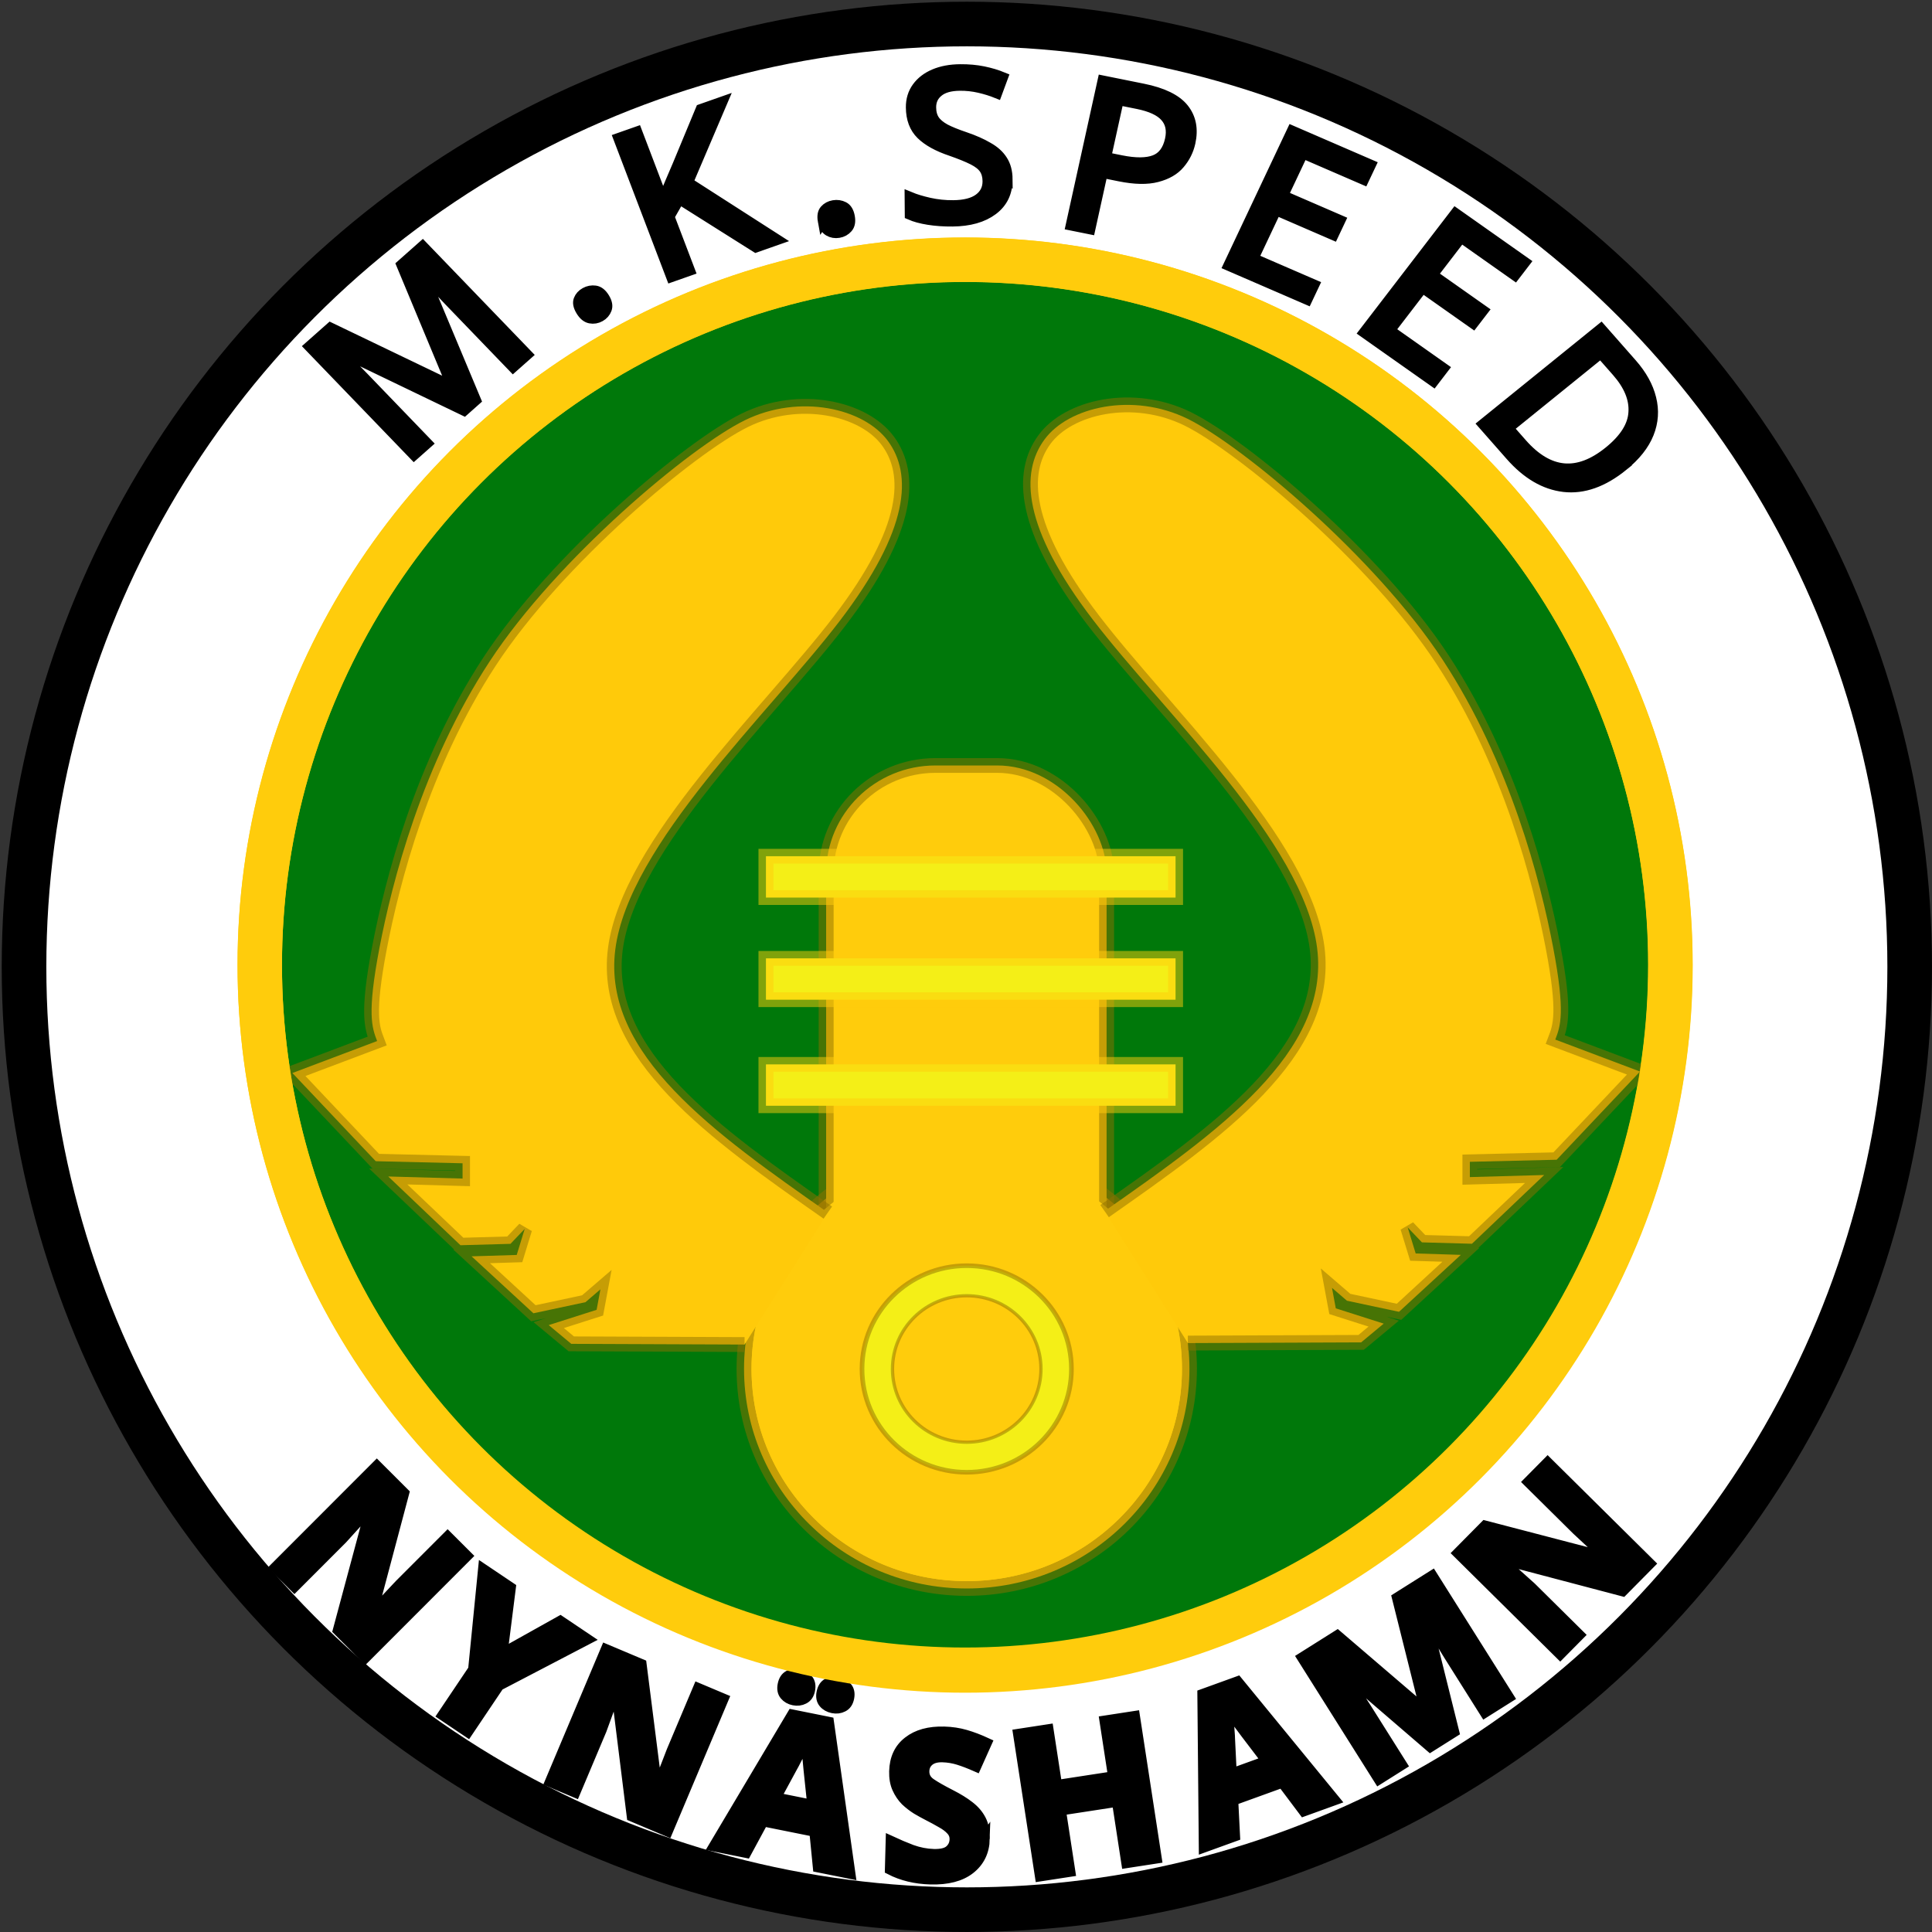 <?xml version="1.0" encoding="UTF-8" standalone="no"?>
<!-- Created with Inkscape (http://www.inkscape.org/) -->

<svg
   width="130.115mm"
   height="130.115mm"
   viewBox="0 0 130.115 130.115"
   version="1.1"
   id="svg1"
   inkscape:version="1.3 (0e150ed6c4, 2023-07-21)"
   sodipodi:docname="mkspeedLogoWIP.svg"
   xmlns:inkscape="http://www.inkscape.org/namespaces/inkscape"
   xmlns:sodipodi="http://sodipodi.sourceforge.net/DTD/sodipodi-0.dtd"
   xmlns="http://www.w3.org/2000/svg"
   xmlns:svg="http://www.w3.org/2000/svg">
  <rect x="0" y="0" width="130.115" height="130.115" fill="#333333" stroke="none"/>
  <sodipodi:namedview
     id="namedview1"
     pagecolor="#ffffff"
     bordercolor="#000000"
     borderopacity="0.25"
     inkscape:showpageshadow="2"
     inkscape:pageopacity="0.0"
     inkscape:pagecheckerboard="true"
     inkscape:deskcolor="#d1d1d1"
     inkscape:document-units="mm"
     inkscape:zoom="1.4142136"
     inkscape:cx="50.558134"
     inkscape:cy="213.8998"
     inkscape:window-width="2560"
     inkscape:window-height="1417"
     inkscape:window-x="1912"
     inkscape:window-y="-8"
     inkscape:window-maximized="1"
     inkscape:current-layer="layer1"
     showgrid="false" />
  <defs
     id="defs1">
    <inkscape:path-effect
       effect="bspline"
       id="path-effect27"
       is_visible="true"
       lpeversion="1.3"
       weight="33.333"
       steps="2"
       helper_size="0"
       apply_no_weight="true"
       apply_with_weight="true"
       only_selected="false"
       uniform="false" />
    <inkscape:path-effect
       effect="bspline"
       id="path-effect25"
       is_visible="true"
       lpeversion="1.3"
       weight="33.333"
       steps="2"
       helper_size="0"
       apply_no_weight="true"
       apply_with_weight="true"
       only_selected="false"
       uniform="false" />
    <inkscape:path-effect
       effect="bspline"
       id="path-effect23"
       is_visible="true"
       lpeversion="1.3"
       weight="33.333"
       steps="2"
       helper_size="0"
       apply_no_weight="true"
       apply_with_weight="true"
       only_selected="false"
       uniform="false" />
    <inkscape:path-effect
       effect="bspline"
       id="path-effect22"
       is_visible="true"
       lpeversion="1.3"
       weight="33.333"
       steps="2"
       helper_size="0"
       apply_no_weight="true"
       apply_with_weight="true"
       only_selected="false"
       uniform="false" />
    <inkscape:path-effect
       effect="bspline"
       id="path-effect21"
       is_visible="true"
       lpeversion="1.3"
       weight="33.333"
       steps="2"
       helper_size="0"
       apply_no_weight="true"
       apply_with_weight="true"
       only_selected="false"
       uniform="false" />
    <inkscape:path-effect
       effect="spiro"
       id="path-effect16"
       is_visible="true"
       lpeversion="1" />
    <inkscape:path-effect
       effect="bspline"
       id="path-effect15"
       is_visible="true"
       lpeversion="1.3"
       weight="33.333"
       steps="2"
       helper_size="0"
       apply_no_weight="true"
       apply_with_weight="true"
       only_selected="false"
       uniform="false" />
    <inkscape:path-effect
       effect="spiro"
       id="path-effect6"
       is_visible="true"
       lpeversion="1" />
    <inkscape:path-effect
       effect="powerstroke"
       id="path-effect4"
       is_visible="true"
       lpeversion="1.3"
       scale_width="1"
       interpolator_type="CubicBezierJohan"
       interpolator_beta="0.2"
       start_linecap_type="zerowidth"
       end_linecap_type="zerowidth"
       offset_points="0,4.992"
       linejoin_type="extrp_arc"
       miter_limit="4"
       not_jump="false"
       sort_points="true"
       message="&lt;b&gt;Ctrl + click&lt;/b&gt; on existing node and move it" />
    <rect
       x="103.886"
       y="552.066"
       width="96.528"
       height="14.43"
       id="rect3" />
    <rect
       x="110.781"
       y="560.341"
       width="350.27"
       height="182.49"
       id="rect2" />
    <inkscape:path-effect
       effect="fill_between_many"
       method="bsplinespiro"
       autoreverse="false"
       close="false"
       join="false"
       linkedpaths="#path4,0,1"
       id="path-effect5" />
  </defs>
  <g
     inkscape:label="Outer circle"
     inkscape:groupmode="layer"
     id="layer1"
     style="display:inline">
    <circle
       style="display:inline;fill:#ffffff;fill-opacity:1;stroke:#000000;stroke-width:3.005;stroke-dasharray:none;stroke-opacity:1;opacity:1"
       id="path1"
       cx="65.115"
       cy="65.115"
       r="63.497"
       inkscape:label="OuterBlackCircle" />
    <path
       style="font-weight:bold;font-size:14.111px;-inkscape-font-specification:sans-serif;letter-spacing:2.117px;display:inline;fill:#000000;fill-opacity:1;stroke:#000000;stroke-width:0.728;stroke-dasharray:none;stroke-opacity:1"
       d="M 2.196,75.227 1.952,72.528 9.145,67.47 9.14,67.414 q -0.714,0.093 -1.428,0.186 -0.713,0.107 -1.427,0.2 l -4.722,0.428 -0.172,-1.897 10.034,-0.909 0.243,2.684 -7.124,5.038 0.004,0.042 q 0.686,-0.09 1.372,-0.181 0.686,-0.09 1.387,-0.168 l 4.75,-0.43 0.173,1.911 z m 7.561,5.919 4.571,0.859 0.643,2.208 -6.842,-1.491 -3.766,1.097 -0.592,-2.032 3.699,-1.077 5.04,-4.951 0.647,2.222 z m 0.895,16.991 -1.242,-2.408 4.759,-7.394 -0.026,-0.05 q -0.627,0.355 -1.253,0.71 -0.62,0.368 -1.247,0.723 l -4.213,2.174 -0.874,-1.693 8.954,-4.62 1.236,2.395 -4.703,7.349 0.019,0.038 q 0.602,-0.342 1.203,-0.684 0.602,-0.342 1.222,-0.678 l 4.239,-2.187 0.88,1.705 z m 6.484,8.681 1.411,-2.074 -2.298,-2.86 -2.33,0.93 -1.44,-1.793 10.115,-3.564 1.635,2.035 -5.652,9.119 z m 2.49,-3.593 1.367,-2.039 q 0.143,-0.205 0.358,-0.523 0.215,-0.318 0.442,-0.644 0.226,-0.327 0.402,-0.558 -0.264,0.122 -0.674,0.288 -0.39,0.168 -0.757,0.319 -0.348,0.153 -0.504,0.206 l -2.277,0.906 z m 3.812,-7.805 q 0.374,-0.3 0.727,-0.222 0.353,0.079 0.6,0.387 0.247,0.308 0.248,0.669 0.01,0.372 -0.364,0.673 -0.363,0.292 -0.725,0.202 -0.353,-0.079 -0.6,-0.387 -0.247,-0.308 -0.248,-0.669 -7.18e-4,-0.361 0.362,-0.653 z m 1.741,2.167 q 0.374,-0.3 0.727,-0.222 0.353,0.079 0.609,0.398 0.247,0.308 0.248,0.669 0.01,0.372 -0.364,0.673 -0.363,0.292 -0.725,0.202 -0.353,-0.079 -0.6,-0.387 -0.256,-0.319 -0.257,-0.68 -7.18e-4,-0.361 0.362,-0.653 z m 2.189,15.185 q -0.887,1.005 -2.149,0.964 -1.242,-0.042 -2.576,-1.218 -1.196,-1.055 -1.736,-2.341 l 1.316,-1.492 q 0.334,0.709 0.728,1.414 0.414,0.704 0.985,1.208 0.593,0.523 1.032,0.515 0.459,-0.009 0.767,-0.358 0.252,-0.286 0.228,-0.664 -0.013,-0.369 -0.192,-0.828 -0.169,-0.469 -0.415,-1.044 -0.153,-0.36 -0.31,-0.8 -0.148,-0.451 -0.21,-0.957 -0.042,-0.507 0.105,-1.036 0.147,-0.529 0.604,-1.048 0.896,-1.016 2.079,-0.97 1.192,0.035 2.377,1.081 0.593,0.523 1,1.127 0.408,0.604 0.776,1.381 l -1.62,0.791 q -0.332,-0.669 -0.642,-1.15 -0.31,-0.48 -0.744,-0.863 -0.455,-0.401 -0.885,-0.404 -0.43,-0.003 -0.729,0.336 -0.355,0.402 -0.2,0.952 0.154,0.55 0.565,1.514 0.339,0.789 0.48,1.44 0.151,0.66 0.019,1.259 -0.132,0.598 -0.655,1.191 z m 8.373,8.767 -1.824,-1.101 2.247,-3.72 -3.419,-2.064 -2.247,3.72 -1.824,-1.101 5.208,-8.625 1.824,1.101 -2.042,3.382 3.419,2.064 2.042,-3.382 1.824,1.101 z m 10.036,4.073 0.129,-2.505 -3.449,-1.252 -1.508,2.005 -2.162,-0.785 6.795,-8.297 2.454,0.891 -0.097,10.729 z m 0.263,-4.363 0.11,-2.452 q 0.016,-0.25 0.035,-0.633 0.019,-0.383 0.043,-0.78 0.024,-0.397 0.054,-0.686 -0.163,0.241 -0.426,0.596 -0.246,0.346 -0.482,0.666 -0.218,0.311 -0.324,0.438 l -1.476,1.956 z m 9.431,6.584 -1.354,-8.155 -0.056,-0.008 q -0.024,0.282 -0.071,0.845 -0.047,0.563 -0.106,1.21 -0.058,0.647 -0.126,1.151 l -0.623,4.643 -1.888,-0.253 1.34,-9.986 2.881,0.387 1.339,7.953 0.042,0.006 3.529,-7.3 2.881,0.387 -1.34,9.986 -1.972,-0.265 0.635,-4.727 q 0.064,-0.476 0.16,-1.089 0.111,-0.612 0.198,-1.155 0.103,-0.556 0.155,-0.834 l -0.056,-0.008 -3.623,7.473 z m 20.031,0.004 -2.697,0.257 -5.092,-7.169 -0.056,0.005 q 0.096,0.714 0.193,1.427 0.11,0.712 0.207,1.426 l 0.45,4.72 -1.896,0.181 -0.956,-10.03 2.683,-0.256 5.071,7.1 0.042,-0.004 q -0.094,-0.686 -0.187,-1.371 -0.094,-0.686 -0.175,-1.387 l -0.453,-4.748 1.91,-0.182 z"
       id="text7"
       inkscape:transform-center-x="-0.16740948"
       inkscape:transform-center-y="47.164825"
       aria-label="NYNÄSHAMN"
       inkscape:label="nynäshamnText"
       transform="matrix(0.738,-0.616,0.616,0.738,-23.354,57.473)" />
    <path
       style="font-size:14.111px;-inkscape-font-specification:sans-serif;letter-spacing:2.117px;display:inline;fill:#000000;fill-opacity:1;stroke:#000000;stroke-width:0.693;stroke-dasharray:none;stroke-opacity:1"
       d="m 112.152,70.8 9.199,-2.1 0.008,-0.056 q -0.439,-0.017 -1.184,-0.089 -0.731,-0.071 -1.528,-0.179 l -6.055,-0.821 0.157,-1.161 9.984,1.353 -0.252,1.86 -8.597,1.968 -0.008,0.056 7.756,4.241 -0.25,1.846 -9.984,-1.353 0.169,-1.245 6.139,0.832 q 0.727,0.099 1.436,0.223 0.707,0.139 1.151,0.227 l 0.008,-0.056 -8.288,-4.513 z m -1.573,10.102 q 0.49,0.181 0.6,0.493 0.111,0.312 -0.012,0.643 -0.122,0.331 -0.414,0.509 -0.291,0.178 -0.781,-0.003 -0.477,-0.176 -0.595,-0.506 -0.119,-0.33 0.003,-0.661 0.122,-0.331 0.422,-0.491 0.3,-0.16 0.776,0.016 z m -6.804,11.886 0.756,-1.29 5.957,-0.647 -0.258,-1.345 -3.372,-1.976 0.642,-1.096 8.692,5.094 -0.642,1.096 -4.285,-2.512 q 0.2,0.608 0.393,1.228 0.193,0.62 0.385,1.24 l 1.253,3.891 -0.749,1.278 -1.767,-5.664 z m -1.493,2.877 q 0.397,0.339 0.393,0.67 -0.004,0.331 -0.233,0.599 -0.229,0.268 -0.564,0.335 -0.335,0.067 -0.732,-0.272 -0.386,-0.33 -0.384,-0.68 0.002,-0.351 0.231,-0.619 0.229,-0.268 0.566,-0.315 0.337,-0.047 0.723,0.283 z m -7.462,9.844 q -0.862,-1.027 -0.597,-2.226 0.265,-1.199 1.529,-2.26 0.648,-0.544 1.281,-0.91 0.633,-0.366 1.145,-0.501 l 0.78,0.929 q -0.534,0.154 -1.225,0.494 -0.702,0.349 -1.318,0.867 -0.854,0.717 -1.016,1.424 -0.162,0.707 0.319,1.28 0.318,0.378 0.697,0.501 0.38,0.123 0.961,0.004 0.581,-0.12 1.491,-0.441 1.294,-0.478 2.226,-0.377 0.933,0.101 1.686,0.998 0.508,0.605 0.567,1.311 0.059,0.706 -0.293,1.407 -0.352,0.701 -1.086,1.318 -0.627,0.526 -1.256,0.852 -0.629,0.326 -1.236,0.503 l -0.396,-1.086 q 0.545,-0.163 1.12,-0.443 0.575,-0.28 1.072,-0.698 0.724,-0.608 0.828,-1.23 0.113,-0.611 -0.313,-1.119 -0.327,-0.389 -0.707,-0.512 -0.38,-0.123 -0.929,-0.031 -0.54,0.103 -1.357,0.403 -0.89,0.323 -1.599,0.421 -0.711,0.118 -1.285,-0.082 -0.584,-0.191 -1.092,-0.796 z m -2.899,10.39 q -1.75,0.917 -2.91,0.648 -1.16,-0.269 -1.815,-1.519 -0.386,-0.738 -0.389,-1.564 -0.009,-0.808 0.569,-1.62 0.566,-0.806 1.903,-1.506 l 1.025,-0.537 -1.82,-3.475 1.125,-0.589 4.675,8.925 z m -0.404,-1.015 1.138,-0.596 -1.846,-3.525 -0.9,0.471 q -1.275,0.668 -1.684,1.408 -0.409,0.74 0.108,1.727 0.452,0.863 1.237,0.993 0.773,0.137 1.948,-0.478 z m -17.023,-3.237 5.433,-1.477 2.643,9.722 -5.433,1.477 -0.292,-1.076 4.208,-1.144 -0.826,-3.037 -3.962,1.077 -0.289,-1.062 3.962,-1.077 -0.944,-3.472 -4.208,1.144 z m -9.92,0.955 5.622,-0.314 0.561,10.06 -5.622,0.314 -0.062,-1.113 4.354,-0.243 -0.175,-3.142 -4.1,0.229 -0.061,-1.099 4.1,-0.229 -0.2,-3.593 -4.354,0.243 z m -13.211,3.422 q 0.457,-2.513 2.064,-3.54 1.59,-1.016 4.034,-0.572 l 2.763,0.502 -1.802,9.913 -3.054,-0.555 q -1.486,-0.27 -2.481,-1.025 -1.01,-0.757 -1.41,-1.949 -0.4,-1.191 -0.112,-2.774 z m 1.327,0.198 q -0.361,1.985 0.458,3.081 0.803,1.107 2.594,1.433 l 1.624,0.295 1.414,-7.775 -1.347,-0.245 q -4.026,-0.732 -4.743,3.211 z"
       id="text5"
       inkscape:transform-center-x="-2.0978641"
       inkscape:transform-center-y="-42.063859"
       aria-label="M.K.SPEED"
       inkscape:label="MkSpeed Text"
       transform="matrix(-0.795,-0.629,0.657,-0.763,73.898,152.221)" />
  </g>
  <g
     inkscape:groupmode="layer"
     id="layer4"
     inkscape:label="inner symbol"
     transform="matrix(1.111,0,0,1.096,-5.441,-10.292)"
     style="display:inline">
    <circle
       style="display:inline;fill:#00780a;fill-opacity:1;stroke:#ffcc0c;stroke-width:2.992;stroke-dasharray:none;stroke-opacity:1"
       id="path3"
       cx="65"
       cy="65"
       r="47.504"
       inkscape:label="InnerYellowCircle"
       transform="matrix(0.9,0,0,0.912,4.896,9.389)" />
    <circle
       style="fill:#ffcc0c;fill-opacity:1;stroke:#8f7100;stroke-width:0.906;stroke-miterlimit:4;stroke-dasharray:none;stroke-opacity:0.5"
       id="path7"
       cx="63.5"
       cy="93.5"
       r="13.5" />
    <rect
       style="display:inline;fill:#ffcc0c;fill-opacity:1;stroke:#8f7100;stroke-width:0.906;stroke-miterlimit:4;stroke-dasharray:none;stroke-opacity:0.5"
       id="rect7"
       width="17"
       height="37"
       x="54.977"
       y="56.427"
       ry="6.629" />
    <ellipse
       style="fill:#ffcc0c;fill-opacity:1;stroke:none;stroke-width:0.876;stroke-miterlimit:4;stroke-dasharray:none;stroke-opacity:0.5"
       id="circle11"
       cx="63.5"
       cy="93.5"
       rx="13.045"
       ry="13.045" />
    <circle
       style="fill:#f4ef17;fill-opacity:1;stroke:#8f7000;stroke-width:0.282;stroke-miterlimit:4;stroke-dasharray:none;stroke-opacity:0.5"
       id="circle8"
       cx="63.499"
       cy="93.512"
       r="6.347" />
    <circle
       style="fill:#ffcc0c;fill-opacity:1;stroke:#8f7100;stroke-width:0.2;stroke-miterlimit:4;stroke-dasharray:none;stroke-opacity:0.5"
       id="path8"
       cx="63.499"
       cy="93.512"
       r="4.5" />
    <rect
       style="fill:#f4ef17;fill-opacity:1;stroke:#ffcc0c;stroke-width:0.906;stroke-miterlimit:4;stroke-dasharray:none;stroke-opacity:0.5"
       id="rect9"
       width="24.83"
       height="2.542"
       x="51.328"
       y="62.003" />
    <rect
       style="fill:#f4ef17;fill-opacity:1;stroke:#ffcc0c;stroke-width:0.906;stroke-miterlimit:4;stroke-dasharray:none;stroke-opacity:0.5"
       id="rect10"
       width="24.83"
       height="2.542"
       x="51.328"
       y="68.279" />
    <rect
       style="fill:#f4ef17;fill-opacity:1;stroke:#ffcc0c;stroke-width:0.906;stroke-miterlimit:4;stroke-dasharray:none;stroke-opacity:0.5"
       id="rect11"
       width="24.83"
       height="2.542"
       x="51.328"
       y="74.795" />
  </g>
  <g
     inkscape:groupmode="layer"
     id="layer5"
     inkscape:label="wingLeft"
     style="display:inline">
    <path
       style="opacity:1;fill:#ffca0a;fill-opacity:1;stroke:#8f7000;stroke-width:1;stroke-dasharray:none;stroke-opacity:0.5"
       d="M 55.752,81.664 C 48.144,76.332 40.536,71 41.44,63.938 42.345,56.875 51.761,48.082 56.532,41.846 c 4.771,-6.236 4.896,-9.916 3.275,-12.138 -1.621,-2.222 -5.962,-3.209 -9.642,-1.406 -3.679,1.804 -12.65,9.3 -17.198,16.257 -4.548,6.957 -6.571,14.869 -7.417,19.306 -0.845,4.437 -0.499,5.342 -0.152,6.247 0,0 -5.706,2.152 -5.706,2.152 0,0 5.613,5.94 5.613,5.94 0,0 5.847,0.14 5.847,0.14 0,0 0,1.029 0,1.029 0,0 -5.005,-0.14 -5.005,-0.14 0,0 4.864,4.63 4.864,4.63 0,0 3.368,-0.094 3.368,-0.094 0,0 0.959,-1.006 0.959,-1.006 0,0 -0.538,1.754 -0.538,1.754 0,0 -3.04,0.094 -3.04,0.094 0,0 4.163,3.835 4.163,3.835 0,0 3.508,-0.748 3.508,-0.748 0,0 1.006,-0.865 1.006,-0.865 0,0 -0.257,1.38 -0.257,1.38 0,0 -3.227,1.029 -3.227,1.029 0,0 1.52,1.263 1.52,1.263 0,0 11.67,0.047 11.67,0.047"
       id="path25"
       inkscape:path-effect="#path-effect25"
       inkscape:original-d="M 55.752424,81.664203 C 48.144151,76.332176 40.536036,71.00026 32.927606,65.668123 42.344597,56.874773 51.761008,48.081965 61.177994,39.28862 c 0.124729,-3.679485 0.24945,-7.358748 0.374179,-11.038233 -3.366366,-0.765337 -7.707938,-1.752385 -10.098895,-2.295965 -4.96788,4.151319 -13.938393,11.647363 -20.983277,17.534292 -2.052107,8.027041 -4.074838,15.939178 -6.112226,23.908647 0.3465,0.904697 1.039512,2.714118 1.039512,2.714118 l -5.706205,2.15152 5.61266,5.940065 5.846521,0.140316 v 1.028988 l -5.004621,-0.140317 4.864305,4.630445 3.367596,-0.09355 0.958829,-1.005601 -0.53788,1.753956 -3.04019,0.09354 4.162723,3.835319 3.507912,-0.748356 1.005601,-0.865285 -0.257247,1.37978 -3.227279,1.028987 1.520096,1.262848 11.669656,0.04677"
       sodipodi:nodetypes="ccccccccccccccccccccccccc" />
    <path
       style="fill:#ffca0a;fill-opacity:1;stroke:#8f7000;stroke-width:1;stroke-dasharray:none;stroke-opacity:0.5"
       d="M 55.752,81.664 C 48.144,76.332 40.536,71 41.44,63.938 42.345,56.875 51.761,48.082 56.532,41.846 c 4.771,-6.236 4.896,-9.916 3.275,-12.138 -1.621,-2.222 -5.962,-3.209 -9.642,-1.406 -3.679,1.804 -12.65,9.3 -17.198,16.257 -4.548,6.957 -6.571,14.869 -7.417,19.306 -0.845,4.437 -0.499,5.342 -0.152,6.247 0,0 -5.706,2.152 -5.706,2.152 0,0 5.613,5.94 5.613,5.94 0,0 5.847,0.14 5.847,0.14 0,0 0,1.029 0,1.029 0,0 -5.005,-0.14 -5.005,-0.14 0,0 4.864,4.63 4.864,4.63 0,0 3.368,-0.094 3.368,-0.094 0,0 0.959,-1.006 0.959,-1.006 0,0 -0.538,1.754 -0.538,1.754 0,0 -3.04,0.094 -3.04,0.094 0,0 4.163,3.835 4.163,3.835 0,0 3.508,-0.748 3.508,-0.748 0,0 1.006,-0.865 1.006,-0.865 0,0 -0.257,1.38 -0.257,1.38 0,0 -3.227,1.029 -3.227,1.029 0,0 1.52,1.263 1.52,1.263 0,0 11.67,0.047 11.67,0.047"
       id="path26"
       inkscape:path-effect="#path-effect27"
       inkscape:original-d="M 55.752424,81.664203 C 48.144151,76.332176 40.536036,71.00026 32.927606,65.668123 42.344597,56.874773 51.761008,48.081965 61.177994,39.28862 c 0.124729,-3.679485 0.24945,-7.358748 0.374179,-11.038233 -3.366366,-0.765337 -7.707938,-1.752385 -10.098895,-2.295965 -4.96788,4.151319 -13.938393,11.647363 -20.983277,17.534292 -2.052107,8.027041 -4.074838,15.939178 -6.112226,23.908647 0.3465,0.904697 1.039512,2.714118 1.039512,2.714118 l -5.706205,2.15152 5.61266,5.940065 5.846521,0.140316 v 1.028988 l -5.004621,-0.140317 4.864305,4.630445 3.367596,-0.09355 0.958829,-1.005601 -0.53788,1.753956 -3.04019,0.09354 4.162723,3.835319 3.507912,-0.748356 1.005601,-0.865285 -0.257247,1.37978 -3.227279,1.028987 1.520096,1.262848 11.669656,0.04677"
       sodipodi:nodetypes="ccccccccccccccccccccccccc"
       transform="matrix(-1,0,0,1,130.143,-0.099)" />
    <circle
       style="display:inline;fill:none;fill-opacity:1;stroke:#ffcc0c;stroke-width:2.992;stroke-dasharray:none;stroke-opacity:1"
       id="circle27"
       cx="65"
       cy="65"
       r="47.504"
       inkscape:label="InnerYellowCircle" />
  </g>
</svg>
